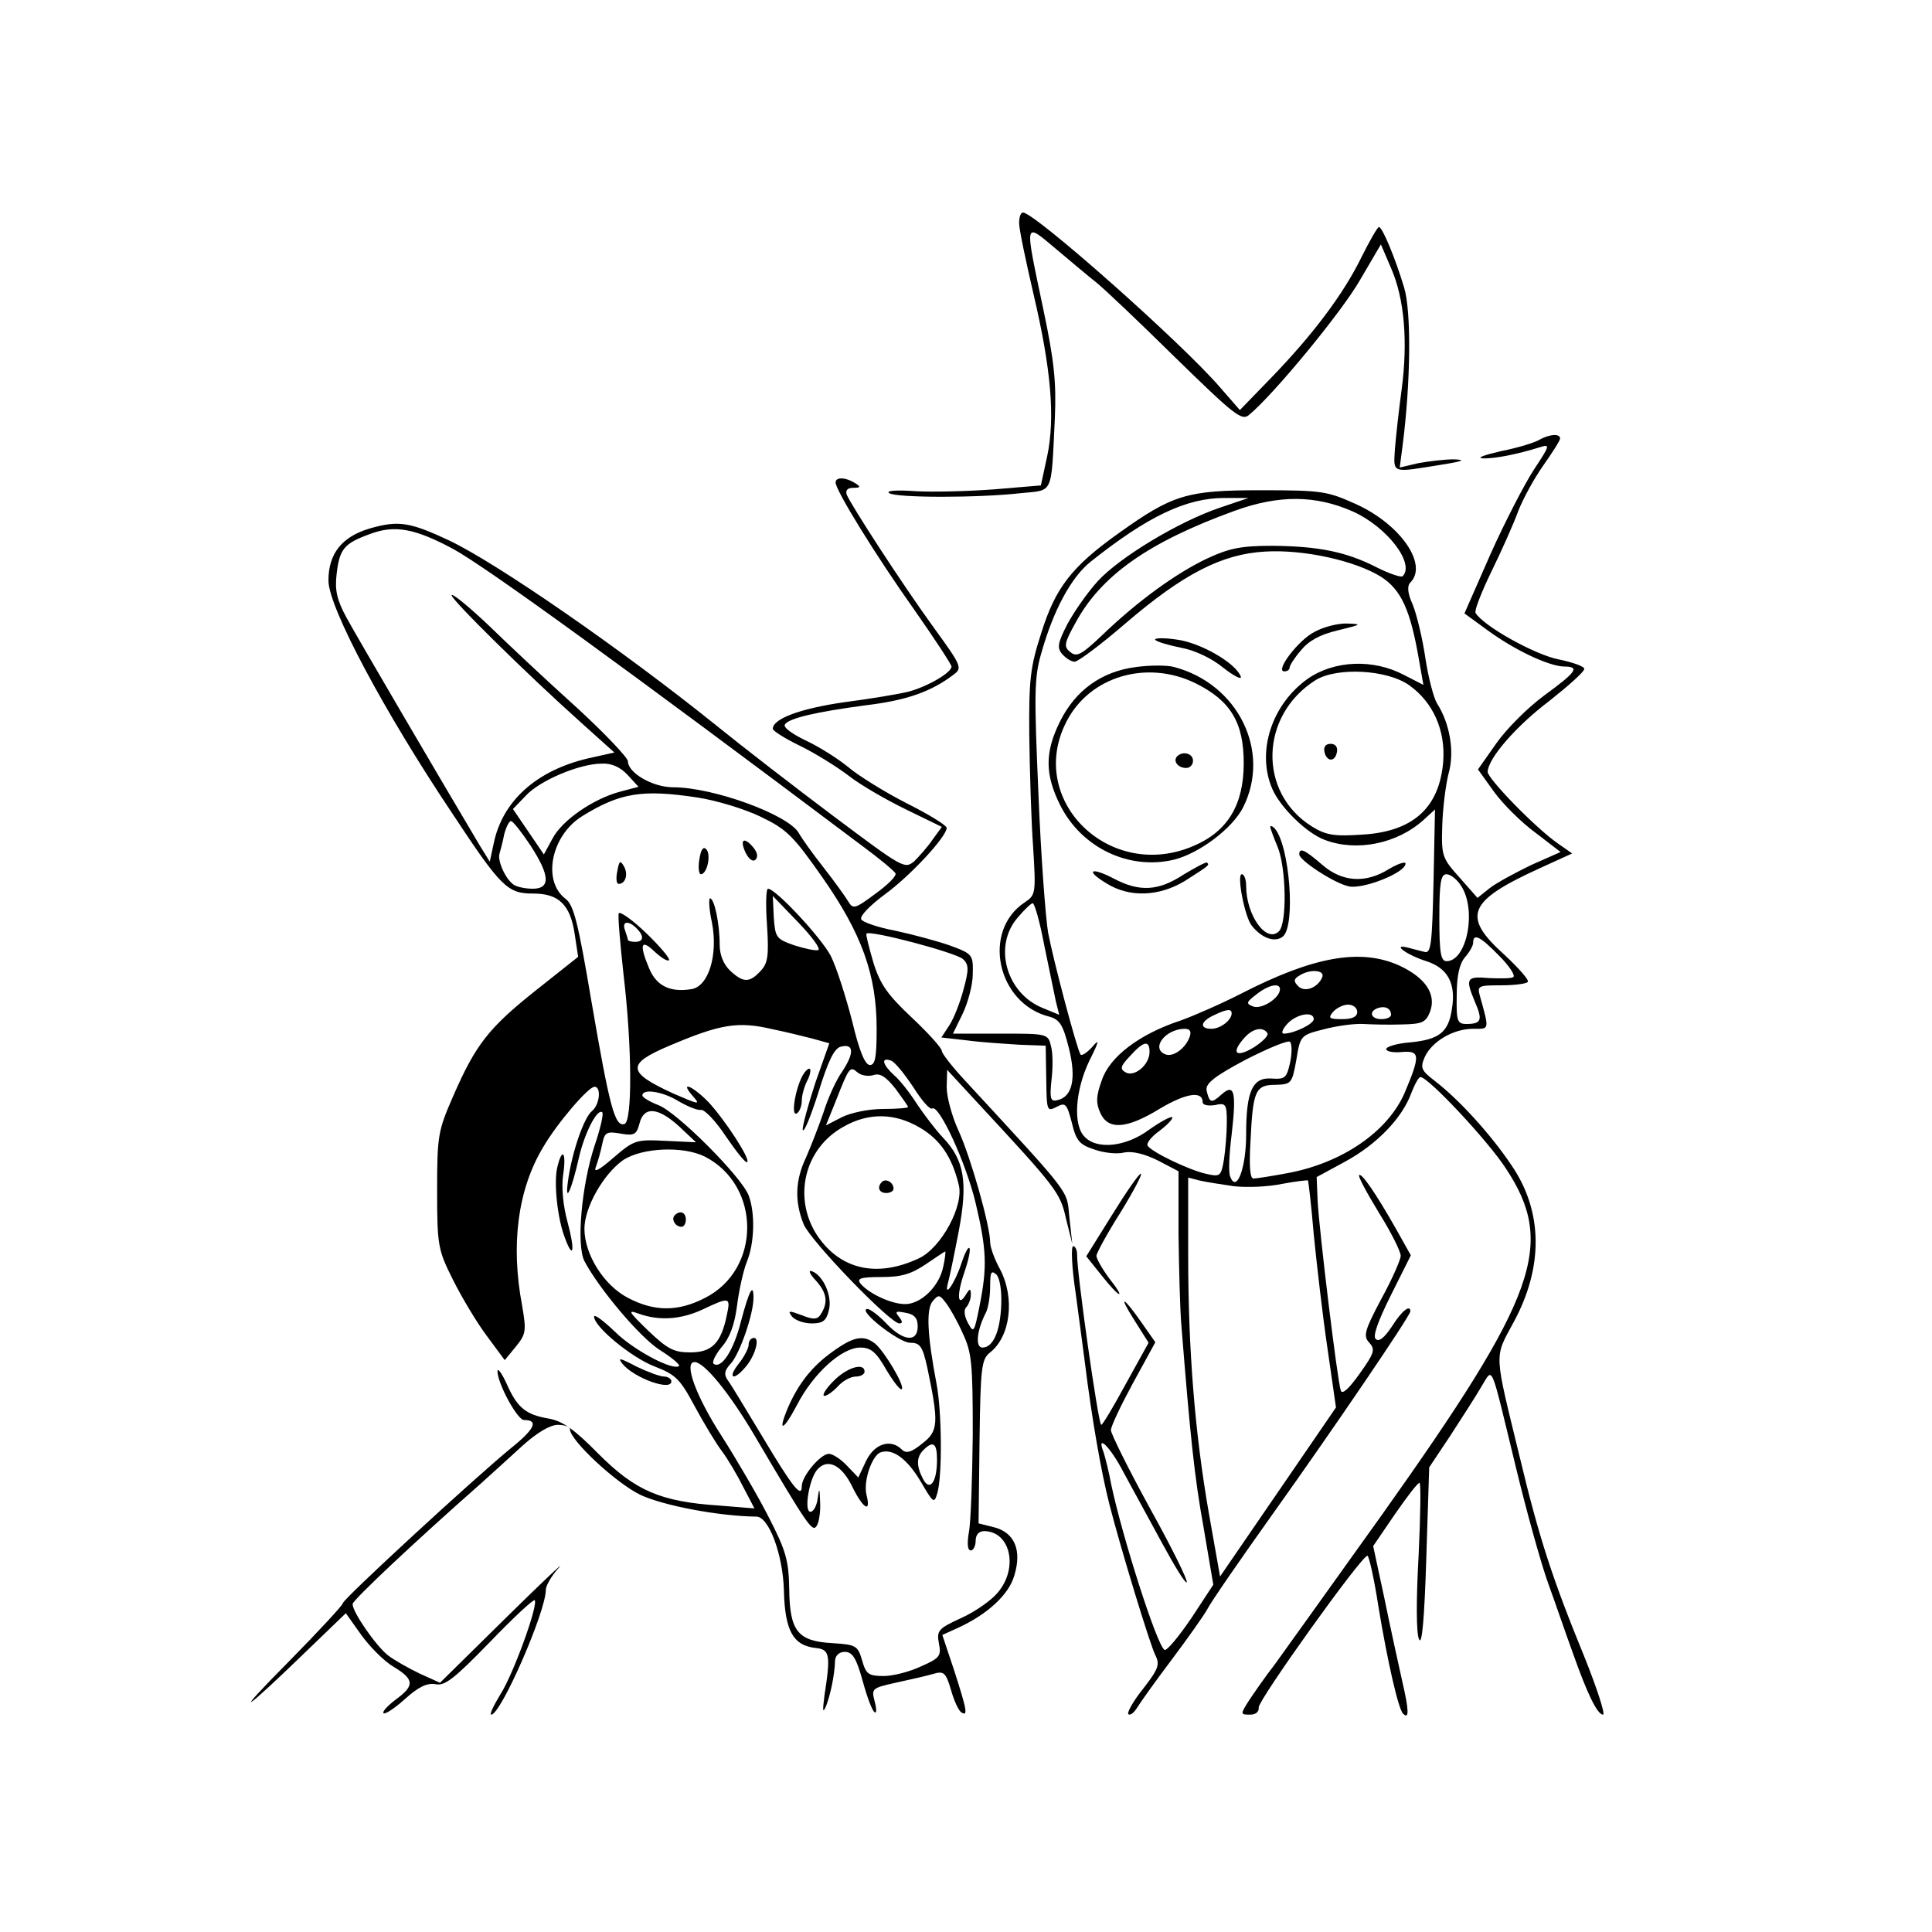<?xml version="1.0" standalone="no"?>
<!DOCTYPE svg PUBLIC "-//W3C//DTD SVG 20010904//EN"
 "http://www.w3.org/TR/2001/REC-SVG-20010904/DTD/svg10.dtd">
<svg version="1.0" xmlns="http://www.w3.org/2000/svg"
 width="400pt" height="400pt" viewBox="0 0 400 400"
 preserveAspectRatio="xMidYMid meet">

<g transform="translate(0,400) scale(0.1,-0.1)"
fill="#000000" stroke="none">
<path d="M2110 3538 c0 -13 14 -79 30 -148 36 -153 45 -255 28 -335 l-13 -60
-95 -8 c-52 -4 -126 -6 -164 -4 -40 3 -63 1 -55 -4 16 -10 184 -10 273 0 68 7
62 -6 70 156 3 73 -1 116 -24 225 -39 186 -41 181 27 124 32 -27 69 -58 83
-69 14 -11 87 -80 162 -154 124 -121 139 -133 154 -120 50 41 191 212 229 278
l44 75 21 -49 c28 -64 35 -153 22 -251 -6 -44 -12 -99 -14 -124 -3 -51 -8 -49
97 -32 44 7 51 10 25 11 -19 0 -52 -4 -74 -8 l-38 -9 6 46 c17 133 18 278 3
327 -18 60 -45 125 -52 125 -3 0 -19 -28 -36 -62 -38 -78 -102 -162 -187 -250
l-65 -67 -41 47 c-79 92 -384 362 -408 362 -5 0 -8 -10 -8 -22z"/>
<path d="M3188 3090 c-9 -6 -45 -17 -80 -24 -35 -8 -52 -14 -38 -15 25 -1 73
9 118 23 22 7 21 4 -12 -46 -19 -29 -60 -108 -90 -175 l-54 -123 48 -35 c56
-41 126 -74 158 -75 34 0 26 -11 -41 -60 -34 -25 -78 -69 -99 -99 l-38 -54 33
-46 c18 -25 57 -64 86 -85 l52 -40 -61 -27 c-33 -16 -72 -37 -86 -48 l-25 -20
-37 42 c-36 40 -38 45 -36 107 1 36 7 84 13 108 13 45 3 104 -24 146 -7 12
-18 54 -24 94 -6 41 -18 90 -26 110 -11 24 -12 39 -5 46 37 37 -20 120 -112
162 -60 27 -70 29 -198 29 -153 0 -182 -9 -294 -89 -97 -69 -131 -113 -160
-206 -23 -71 -26 -97 -25 -213 1 -73 4 -177 8 -231 6 -96 5 -99 -17 -114 -90
-59 -58 -210 51 -237 21 -6 28 -17 40 -65 16 -64 7 -102 -25 -108 -13 -3 -15
4 -11 42 3 25 3 56 -1 70 -6 26 -8 26 -105 26 l-98 0 20 41 c11 23 21 60 21
82 1 40 0 42 -46 59 -25 9 -77 23 -114 31 -37 7 -69 18 -71 24 -3 7 20 30 50
52 53 39 127 119 127 137 0 5 -37 28 -83 51 -45 23 -100 57 -121 75 -22 18
-62 43 -88 55 -27 13 -47 27 -43 33 8 13 64 26 169 40 83 10 134 28 180 63 19
14 17 18 -41 98 -66 91 -171 253 -180 275 -3 9 2 14 13 14 16 0 17 2 4 10 -19
12 -40 13 -40 1 0 -16 83 -151 164 -265 42 -60 76 -112 76 -116 0 -13 -51 -42
-89 -52 -20 -5 -80 -15 -134 -22 -90 -13 -147 -34 -147 -55 0 -4 25 -20 56
-35 31 -15 76 -43 101 -62 24 -19 78 -50 119 -70 l74 -36 -19 -26 c-10 -15
-28 -35 -38 -45 -20 -17 -24 -14 -167 93 -80 60 -190 145 -243 188 -195 157
-454 336 -553 383 -81 38 -105 42 -164 25 -58 -17 -86 -52 -86 -108 0 -55 115
-271 257 -483 101 -153 114 -165 167 -165 53 0 77 -23 86 -85 l7 -46 -87 -69
c-98 -78 -125 -112 -172 -220 -31 -71 -33 -81 -33 -195 0 -115 2 -123 33 -185
18 -36 49 -88 70 -116 l37 -50 23 28 c21 26 22 32 13 85 -24 126 -9 240 43
327 29 50 94 126 107 126 14 0 11 -36 -5 -50 -17 -13 -42 -86 -50 -145 -7 -50
7 -21 23 50 12 51 38 101 48 92 3 -3 -4 -34 -16 -69 -27 -82 -38 -206 -21
-239 30 -57 115 -158 156 -184 24 -15 42 -30 40 -33 -12 -11 -95 33 -133 71
-24 23 -43 37 -43 31 0 -21 78 -85 125 -103 44 -17 53 -26 83 -82 19 -35 44
-77 57 -94 12 -16 32 -50 44 -74 l23 -44 -74 6 c-121 8 -173 31 -249 107 -51
52 -75 68 -103 73 -47 8 -65 22 -87 72 -10 22 -19 34 -19 26 0 -25 41 -101 55
-101 31 0 22 -19 -28 -59 -79 -65 -347 -312 -347 -320 0 -4 -51 -59 -112 -121
-121 -122 -96 -107 37 22 l81 78 32 -45 c18 -25 48 -55 67 -66 43 -26 44 -39
4 -68 -17 -13 -28 -25 -25 -28 3 -3 23 10 44 29 29 26 46 34 64 31 19 -4 39
12 112 87 48 50 90 89 93 87 8 -9 -44 -153 -71 -195 -14 -23 -23 -42 -19 -42
20 0 113 213 113 258 0 9 12 30 27 46 15 17 -34 -29 -109 -103 l-137 -135 -42
19 c-23 11 -53 28 -66 38 -25 20 -73 89 -73 106 0 8 131 131 265 249 22 20 61
55 87 79 30 27 57 43 73 43 14 0 25 -4 25 -9 0 -23 96 -112 146 -136 47 -22
161 -44 240 -45 26 0 55 -79 57 -153 2 -83 19 -114 66 -119 29 -3 31 -14 18
-98 -4 -32 -4 -38 3 -23 9 23 18 64 19 96 1 10 9 17 20 17 16 0 24 -13 37 -60
9 -33 20 -63 25 -65 4 -3 4 7 0 22 -7 27 -6 28 43 39 28 6 63 14 77 18 23 7
27 4 38 -33 6 -22 16 -43 21 -46 14 -9 13 1 -14 85 l-25 75 33 15 c61 28 105
69 116 108 16 52 1 89 -42 100 l-32 8 2 170 c2 154 4 170 22 184 42 33 52 113
20 173 -11 20 -20 45 -20 55 0 34 -40 175 -65 230 -14 30 -25 71 -25 91 l1 36
60 -65 c167 -180 174 -189 186 -243 l13 -52 -6 55 c-6 58 9 39 -218 285 -25
27 -46 54 -46 59 0 6 -28 37 -62 69 -50 47 -66 69 -80 115 -9 31 -16 58 -14
59 7 8 188 -40 200 -53 12 -11 12 -22 1 -62 -7 -27 -20 -60 -29 -74 l-17 -26
53 -6 c29 -4 78 -7 108 -9 l55 -2 1 -60 c1 -78 1 -77 23 -66 17 9 20 5 30 -33
9 -38 16 -46 47 -56 19 -7 48 -10 62 -6 17 3 42 -3 70 -17 l42 -22 0 -130 c1
-71 3 -157 6 -190 18 -226 27 -314 46 -418 l20 -118 -46 -70 c-26 -38 -50 -67
-55 -65 -16 10 -87 233 -110 341 -5 28 -13 58 -16 68 -16 40 13 13 41 -41 17
-31 53 -97 79 -145 26 -48 49 -86 52 -83 3 3 -31 72 -76 153 -45 82 -81 155
-81 162 0 8 21 52 46 98 l46 84 -28 40 c-39 56 -50 60 -15 5 l29 -46 -47 -85
c-25 -46 -48 -85 -51 -85 -6 0 -51 318 -50 353 0 9 -4 17 -8 17 -5 0 -3 -44 5
-97 7 -54 16 -118 19 -143 14 -114 34 -229 51 -295 23 -90 83 -287 95 -312 10
-19 6 -29 -25 -69 -21 -26 -34 -50 -31 -53 4 -3 11 2 18 13 6 10 38 55 72 100
33 44 67 92 74 105 7 14 67 101 134 195 127 178 286 412 286 421 0 15 -18 1
-38 -31 -16 -24 -27 -33 -34 -26 -6 6 5 37 32 91 l41 82 -32 57 c-41 72 -70
114 -75 109 -3 -2 16 -37 41 -78 25 -40 45 -80 45 -89 0 -8 -18 -49 -40 -89
-35 -66 -38 -77 -25 -91 13 -14 10 -22 -20 -64 -22 -31 -36 -44 -39 -35 -7 19
-45 333 -48 393 l-2 49 59 32 c66 36 118 90 137 142 7 18 15 33 19 33 16 0
138 -130 176 -188 105 -158 66 -265 -255 -717 -102 -143 -202 -282 -222 -310
-21 -27 -45 -62 -55 -77 -17 -27 -17 -28 3 -28 12 0 19 6 18 15 -1 15 212 313
225 314 3 1 14 -47 23 -106 18 -109 41 -212 51 -221 13 -13 12 8 -2 68 -8 36
-25 113 -37 172 l-23 107 45 66 c25 36 47 65 51 65 3 0 2 -68 -2 -152 -5 -90
-5 -160 1 -172 6 -14 11 41 15 168 l6 188 44 66 c24 37 53 82 64 101 25 40 17
57 72 -169 22 -91 52 -199 67 -240 15 -41 37 -106 51 -144 29 -82 50 -126 62
-126 5 0 -12 53 -38 118 -66 161 -94 246 -134 413 -54 222 -54 206 -14 280 63
115 62 231 -4 327 -43 64 -108 135 -157 173 -30 23 -32 28 -22 51 15 32 59 58
100 58 34 0 34 -4 14 68 -6 21 -3 22 43 22 27 0 53 3 56 7 4 3 -18 28 -48 56
-89 80 -77 111 72 179 l68 31 -30 21 c-46 32 -145 134 -145 148 1 28 59 95
128 147 39 31 72 60 72 66 1 5 -24 14 -54 20 -49 10 -155 69 -171 96 -3 4 12
43 33 86 21 43 46 99 55 124 10 26 33 68 52 95 19 27 35 52 35 56 0 11 -22 9
-42 -2z m-662 -141 c-86 -29 -208 -103 -253 -152 -21 -23 -49 -63 -63 -89 -20
-39 -22 -49 -11 -62 8 -9 19 -16 26 -16 7 0 55 36 106 80 119 102 199 143 288
148 80 5 187 -19 240 -52 42 -27 61 -68 79 -173 l9 -51 -41 21 c-63 33 -143
30 -198 -8 -75 -53 -107 -151 -74 -228 17 -39 71 -92 109 -106 66 -25 150 -8
205 42 l23 21 -3 -149 c-3 -127 -5 -149 -18 -146 -8 2 -24 6 -35 9 -35 9 -3
-15 38 -28 44 -14 62 -46 53 -99 -7 -48 -26 -63 -85 -69 -28 -2 -51 -9 -51
-14 0 -5 15 -8 33 -6 37 3 38 -7 5 -85 -35 -80 -129 -145 -243 -166 -32 -6
-64 -11 -70 -11 -7 0 -9 26 -6 77 5 105 10 117 52 117 33 1 34 3 43 52 8 50 9
51 57 63 26 7 63 12 81 11 18 -1 54 -2 81 -1 42 1 49 4 58 27 13 36 -10 70
-64 95 -80 36 -177 19 -327 -58 -41 -21 -98 -46 -126 -56 -85 -28 -147 -75
-163 -124 -12 -33 -12 -47 -3 -67 16 -36 54 -34 124 9 54 32 88 37 88 13 0 -6
11 -8 25 -6 23 5 25 3 25 -36 0 -22 -3 -57 -6 -77 -6 -35 -8 -36 -38 -29 -35
8 -112 45 -120 58 -3 5 8 19 25 31 17 13 28 25 26 28 -3 2 -24 -9 -48 -26 -47
-35 -107 -42 -133 -15 -25 24 -20 96 9 157 21 42 22 48 6 29 -11 -12 -22 -19
-24 -15 -8 13 -56 194 -67 252 -5 29 -15 159 -20 287 -9 207 -9 241 6 292 25
89 62 157 102 189 118 94 198 132 277 132 l50 0 -59 -20z m275 -8 c71 -32 129
-108 103 -134 -3 -3 -27 5 -53 18 -64 33 -122 44 -216 45 -65 0 -90 -5 -135
-26 -64 -30 -144 -88 -217 -158 -44 -42 -54 -47 -67 -36 -14 11 -13 18 11 61
53 98 152 167 328 231 93 34 169 33 246 -1z m-1862 -78 c69 -38 352 -243 847
-615 34 -25 64 -50 68 -56 3 -5 -16 -24 -41 -42 -43 -32 -47 -33 -57 -16 -6
10 -29 42 -51 70 -22 28 -45 60 -51 71 -21 38 -177 95 -260 95 -43 0 -94 30
-94 54 0 7 -48 58 -107 112 -60 54 -141 130 -180 168 -40 38 -75 67 -78 64 -5
-5 155 -163 268 -264 l69 -62 -54 -12 c-107 -25 -178 -88 -196 -177 l-8 -37
-21 34 c-82 138 -255 433 -276 472 -20 37 -24 57 -20 90 6 52 16 63 68 82 52
20 94 12 174 -31z m1979 -282 c49 -35 75 -93 70 -158 -8 -96 -63 -145 -168
-151 -58 -4 -75 -1 -104 17 -112 70 -108 230 8 303 44 27 148 22 194 -11z
m-1619 -185 l23 -25 -38 -10 c-56 -15 -120 -59 -140 -97 l-18 -33 -32 47 -32
47 26 27 c29 32 112 67 158 67 20 1 38 -7 53 -23z m144 -47 c40 -6 99 -24 132
-40 54 -26 67 -39 128 -126 81 -116 112 -201 112 -313 0 -59 -3 -75 -14 -75
-10 0 -22 29 -37 92 -13 50 -32 110 -44 134 -20 38 -114 139 -130 139 -4 0 -5
-34 -2 -75 4 -63 2 -79 -13 -95 -23 -25 -36 -25 -63 0 -14 13 -22 33 -22 54 0
44 -11 96 -20 96 -3 0 -2 -23 4 -50 13 -67 -7 -133 -43 -138 -44 -7 -72 7 -87
43 -21 50 -17 62 11 35 14 -13 27 -21 30 -18 3 3 -18 28 -47 56 -29 28 -55 46
-57 41 -2 -6 3 -63 10 -127 18 -152 18 -304 2 -309 -20 -7 -31 36 -68 251 -28
166 -37 202 -54 215 -49 37 -30 131 34 171 79 49 125 56 238 39z m-345 -99
c41 -63 42 -90 5 -90 -16 0 -33 4 -39 8 -17 11 -34 49 -30 64 2 7 7 25 10 41
4 15 10 27 14 27 4 0 22 -23 40 -50z m1927 -84 c33 -50 12 -156 -30 -156 -12
0 -15 17 -15 90 0 73 3 90 15 90 8 0 22 -11 30 -24z m-1331 -133 c-5 -2 -28 3
-50 10 -37 13 -39 16 -42 58 l-2 44 52 -54 c29 -30 48 -56 42 -58z m468 10
c10 -49 21 -101 24 -116 l7 -28 -34 14 c-75 30 -103 127 -53 186 14 17 29 31
32 31 4 0 15 -39 24 -87z m-844 35 c16 -16 15 -28 -3 -28 -8 0 -15 2 -15 4 0
2 -3 11 -6 20 -7 19 7 21 24 4z m1786 -57 c21 -21 34 -41 29 -44 -4 -3 -27 -3
-50 -2 -47 4 -50 0 -29 -50 16 -37 13 -45 -18 -45 -19 0 -21 6 -20 60 0 41 6
65 17 78 9 10 17 24 17 30 0 21 15 13 54 -27z m-366 -43 c-8 -22 -36 -34 -50
-20 -10 10 -10 15 2 22 21 14 52 12 48 -2z m-88 -26 c0 -18 -37 -42 -55 -36
-16 6 -15 9 6 25 25 20 49 25 49 11z m160 -47 c0 -10 -10 -15 -31 -15 -27 0
-30 2 -19 15 7 8 21 15 31 15 11 0 19 -7 19 -15z m70 -6 c0 -5 -9 -9 -20 -9
-22 0 -27 16 -7 23 15 5 27 -1 27 -14z m-330 3 c0 -14 -23 -32 -42 -32 -25 0
-23 15 5 28 27 13 37 14 37 4z m170 -12 c0 -10 -41 -30 -62 -30 -6 0 -3 9 7
20 19 21 55 27 55 10z m-1120 -21 c25 -5 61 -14 81 -19 l36 -10 -29 -82 c-15
-46 -27 -90 -26 -97 2 -8 16 26 32 76 20 65 33 93 47 96 27 7 28 -13 3 -51
-13 -18 -30 -56 -39 -85 -10 -29 -26 -70 -36 -93 -23 -48 -24 -92 -5 -139 15
-35 179 -205 198 -205 7 0 7 4 -1 14 -9 11 -6 12 14 8 18 -3 25 -11 25 -28 0
-34 -30 -31 -65 6 -16 17 -34 30 -39 30 -23 -1 65 -70 88 -70 21 0 26 -7 36
-52 24 -115 23 -131 -11 -157 -22 -18 -33 -21 -42 -12 -23 23 -57 12 -74 -24
l-16 -34 -23 24 c-13 14 -30 25 -38 25 -17 0 -56 -46 -56 -67 0 -26 -19 -2
-80 100 -34 56 -66 110 -73 119 -9 13 -7 21 7 36 18 21 46 101 46 135 0 32 -9
15 -26 -49 -15 -60 -40 -98 -56 -88 -5 3 3 19 16 35 17 19 27 47 32 86 4 32
13 72 20 90 16 38 18 101 4 138 -15 39 -149 173 -187 187 -18 7 -33 16 -33 20
0 15 43 8 75 -12 19 -11 39 -19 46 -18 7 2 31 -23 52 -55 22 -32 41 -56 44
-53 7 6 -45 86 -80 124 -33 34 -62 46 -32 12 16 -18 12 -17 -41 6 -96 44 -98
61 -8 99 106 45 142 51 214 34z m863 -16 c-9 -24 -34 -42 -50 -36 -31 12 -1
52 39 53 12 0 15 -5 11 -17z m161 8 c3 -5 -10 -18 -29 -30 -37 -22 -47 -11
-18 21 17 19 38 23 47 9z m47 -61 c-7 -31 -10 -35 -38 -33 -40 3 -53 -26 -53
-116 0 -70 -20 -122 -33 -87 -4 9 -2 48 3 87 10 88 6 107 -21 83 -21 -19 -25
-18 -31 9 -2 14 17 29 81 63 47 24 88 41 92 37 4 -5 4 -24 0 -43z m-291 22 c0
-27 -32 -53 -50 -42 -12 7 -10 13 10 34 28 31 40 33 40 8z m-489 -73 c17 -27
34 -47 39 -44 14 9 70 -112 90 -196 23 -97 24 -133 8 -213 -11 -55 -12 -57
-24 -35 -8 15 -9 28 -3 33 5 6 9 17 9 25 0 14 -2 14 -10 1 -17 -28 -20 -3 -4
44 9 26 14 49 11 52 -3 3 -10 -12 -17 -33 -13 -40 -37 -74 -27 -38 3 11 13 59
22 106 19 101 12 147 -33 194 -16 17 -40 49 -54 70 -14 22 -35 49 -47 59 -24
22 -28 38 -6 30 8 -3 28 -28 46 -55z m-83 25 c14 5 26 -3 46 -28 14 -19 26
-36 26 -38 0 -2 -24 -4 -52 -4 -30 0 -67 -8 -85 -17 l-33 -17 21 52 c27 69 29
71 44 58 8 -7 23 -9 33 -6z m-402 -106 l35 -33 -63 3 c-61 3 -65 2 -108 -35
-31 -27 -42 -32 -36 -18 4 11 10 32 13 47 5 24 9 26 38 21 28 -5 33 -2 39 21
9 36 38 34 82 -6z m499 -3 c41 -24 66 -60 80 -118 11 -43 -36 -130 -82 -152
-87 -41 -163 -24 -211 47 -51 78 -27 180 54 225 52 30 107 29 159 -2z m-445
-60 c116 -60 116 -233 0 -292 -56 -29 -105 -29 -160 0 -50 26 -90 90 -90 143
0 44 39 113 80 142 39 26 125 30 170 7z m1095 -61 c28 -3 72 -1 100 5 27 5 51
8 53 7 1 -2 7 -52 12 -112 6 -60 18 -165 28 -233 l18 -125 -120 -175 -120
-175 -23 130 c-29 166 -43 337 -43 537 l0 159 23 -6 c12 -3 45 -8 72 -12z
m-602 -166 c-8 -41 -46 -78 -79 -78 -28 0 -74 21 -92 42 -9 11 -1 14 42 14 42
0 62 6 92 26 22 15 40 27 41 27 1 1 0 -14 -4 -31z m120 -78 c-2 -57 -17 -90
-39 -90 -15 0 -12 35 7 72 5 9 9 34 9 54 0 30 2 35 13 25 7 -7 11 -33 10 -61z
m-80 -60 c19 -40 21 -62 21 -210 -1 -91 -4 -182 -8 -202 -4 -24 -3 -38 4 -38
5 0 10 9 10 20 0 13 7 20 18 20 54 -1 71 -76 28 -127 -13 -16 -47 -40 -76 -53
-48 -22 -51 -26 -46 -53 5 -25 2 -30 -37 -47 -23 -11 -58 -20 -77 -20 -32 0
-37 4 -45 32 -9 31 -13 33 -61 36 -72 4 -89 24 -90 112 -1 60 -7 80 -43 150
-23 45 -67 120 -97 167 -53 82 -79 153 -56 153 20 0 72 -64 123 -150 113 -192
121 -203 130 -189 5 8 8 30 7 49 -1 30 -2 31 -5 8 -2 -16 -9 -28 -15 -28 -14
0 -3 66 13 86 21 26 51 12 73 -33 23 -47 40 -57 30 -18 -7 28 11 81 29 88 25
9 55 -13 83 -60 27 -46 28 -47 35 -23 10 37 9 168 -2 225 -19 100 -22 154 -8
171 12 14 14 14 27 -3 8 -10 24 -38 35 -63z m-488 38 c-12 -59 -31 -78 -76
-78 -34 0 -47 7 -87 45 -41 40 -44 44 -19 35 42 -15 87 -12 132 9 55 26 58 26
50 -11z m435 -300 c0 -47 -15 -67 -29 -40 -14 27 -14 45 1 60 20 20 28 14 28
-20z"/>
<path d="M2722 2692 c-34 -17 -83 -82 -63 -82 6 0 11 3 11 8 0 4 10 20 23 35
16 20 39 33 77 42 49 12 51 13 20 14 -19 1 -50 -7 -68 -17z"/>
<path d="M2392 2675 c4 -4 28 -11 53 -16 28 -5 64 -22 87 -41 23 -18 39 -26
37 -19 -10 28 -84 71 -134 77 -27 4 -47 3 -43 -1z"/>
<path d="M2352 2619 c-71 -9 -125 -48 -157 -112 -32 -64 -32 -110 0 -174 44
-88 142 -135 235 -113 53 13 122 65 144 109 58 116 -11 255 -143 290 -14 4
-50 4 -79 0z m124 -34 c72 -36 99 -81 99 -165 0 -86 -33 -141 -103 -171 -174
-76 -348 94 -264 257 48 94 167 129 268 79z"/>
<path d="M2437 2434 c-9 -10 2 -24 19 -24 8 0 14 7 14 15 0 15 -21 21 -33 9z"/>
<path d="M2630 2288 c0 -3 7 -22 15 -41 18 -43 20 -158 3 -175 -26 -26 -68 33
-68 94 0 13 -4 24 -9 24 -11 0 6 -89 21 -107 21 -26 48 -35 64 -22 27 22 14
189 -17 224 -5 5 -9 6 -9 3z"/>
<path d="M2690 2231 c0 -12 71 -59 102 -66 29 -7 118 28 118 47 0 5 -15 0 -34
-11 -49 -31 -98 -27 -139 9 -36 31 -47 36 -47 21z"/>
<path d="M2450 2189 c-52 -34 -91 -36 -144 -8 -48 25 -60 17 -15 -10 48 -30
109 -27 162 5 50 32 52 33 46 38 -2 2 -24 -10 -49 -25z"/>
<path d="M2742 2444 c4 -21 22 -23 26 -1 2 10 -3 17 -13 17 -10 0 -15 -6 -13
-16z"/>
<path d="M1543 2236 c7 -15 16 -21 21 -16 6 6 4 15 -4 25 -19 23 -29 18 -17
-9z"/>
<path d="M1448 2221 c-3 -17 -1 -31 3 -31 13 0 22 41 11 52 -6 6 -11 -1 -14
-21z"/>
<path d="M1278 2196 c-3 -14 -2 -26 3 -26 14 0 20 20 11 36 -8 14 -10 12 -14
-10z"/>
<path d="M1661 1772 c-15 -29 -24 -85 -11 -77 5 3 10 15 10 26 0 11 5 29 11
41 6 11 8 22 6 25 -3 2 -10 -4 -16 -15z"/>
<path d="M1688 1350 c24 -26 27 -46 12 -70 -7 -12 -15 -13 -40 -3 -27 10 -30
10 -20 -3 7 -8 25 -14 41 -14 23 0 30 6 35 27 8 29 -12 73 -35 81 -8 3 -5 -5
7 -18z"/>
<path d="M1550 1216 c0 -7 -9 -25 -21 -40 -23 -29 -11 -36 13 -8 21 23 32 62
19 62 -6 0 -11 -6 -11 -14z"/>
<path d="M1723 1201 c-42 -30 -70 -66 -91 -114 -23 -54 -11 -51 18 4 34 66 93
119 131 119 22 0 33 -9 54 -46 15 -25 29 -43 32 -40 7 6 -35 77 -55 94 -24 19
-45 15 -89 -17z"/>
<path d="M1725 1140 c-16 -16 -24 -30 -18 -30 5 0 18 9 28 20 10 11 26 20 37
20 10 0 18 5 18 10 0 20 -37 9 -65 -20z"/>
<path d="M1826 1553 c-11 -11 -6 -23 9 -23 8 0 15 4 15 9 0 13 -16 22 -24 14z"/>
<path d="M1397 1484 c-8 -8 1 -24 14 -24 5 0 9 7 9 15 0 15 -12 20 -23 9z"/>
<path d="M1154 1584 c-8 -31 0 -108 16 -148 17 -46 21 -25 5 34 -9 33 -13 72
-9 98 7 46 -2 58 -12 16z"/>
<path d="M2302 1484 l-53 -85 32 -40 c38 -48 52 -52 15 -5 -14 19 -26 40 -26
46 0 5 22 46 50 90 27 44 46 80 42 80 -4 0 -31 -39 -60 -86z"/>
<path d="M1289 1176 c24 -29 101 -57 101 -36 0 5 -7 10 -15 10 -9 0 -35 10
-58 21 -34 18 -39 19 -28 5z"/>
</g>
</svg>
